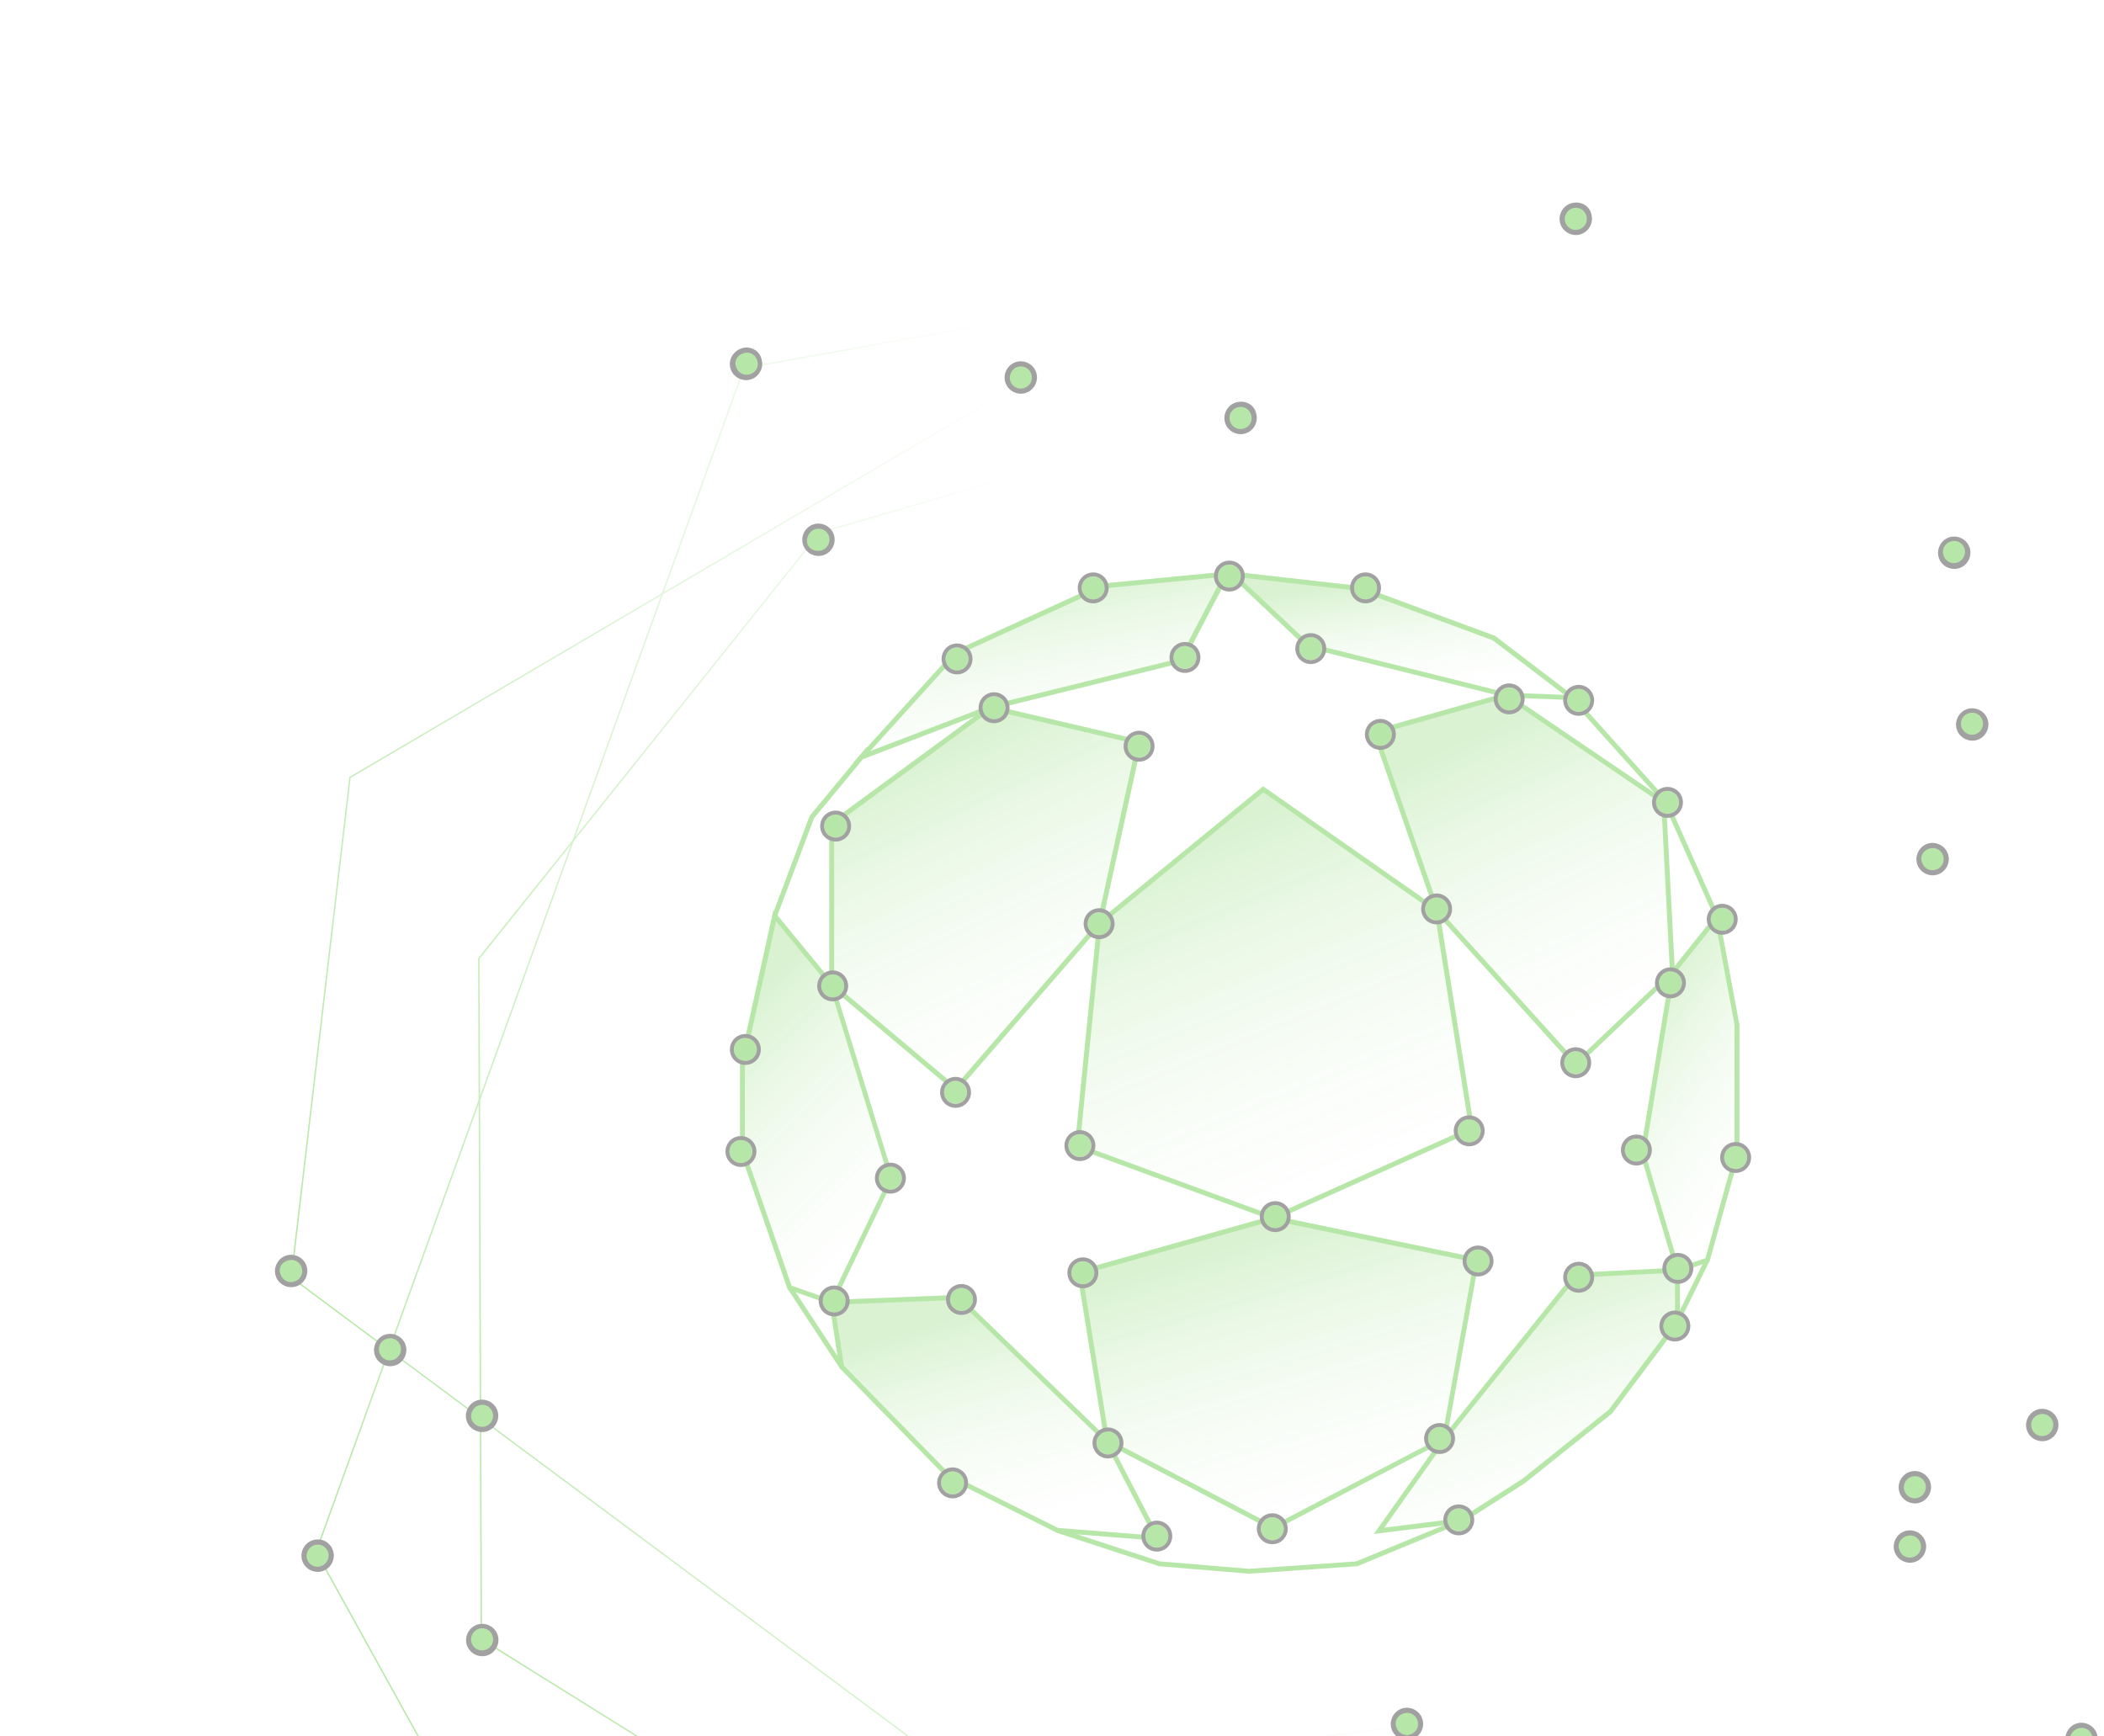 <svg width="206" height="170" viewBox="0 0 206 170" fill="none" xmlns="http://www.w3.org/2000/svg">
<g opacity="0.4">
<g filter="url(#filter0_d_2_7885)">
<path fill-rule="evenodd" clip-rule="evenodd" d="M72.789 35.99L153.909 21.417L210.251 93.104L203.299 170.158L109.659 183.082L109.653 183.083L109.647 183.083L47.127 181.341L30.871 151.956L72.789 35.99ZM72.893 36.113L31.024 151.944L47.211 181.203L109.646 182.943L203.17 170.034L210.107 93.147L153.851 21.57L72.893 36.113Z" fill="url(#paint0_linear_2_7885)"/>
</g>
<g filter="url(#filter1_d_2_7885)">
<path fill-rule="evenodd" clip-rule="evenodd" d="M100.3 37.227L191.544 54.212L200.283 139.636L137.417 169.078L95.154 174.748L28.443 125.116L34.204 76.083L100.3 37.227ZM34.335 76.168L28.592 125.052L95.192 174.602L137.377 168.942L200.133 139.552L191.415 54.33L100.325 37.374L34.335 76.168Z" fill="url(#paint1_linear_2_7885)"/>
</g>
<g filter="url(#filter2_d_2_7885)">
<path fill-rule="evenodd" clip-rule="evenodd" d="M80.201 52.104L150.501 31.672L189.778 83.154L187.704 150.943L108.885 199.124L47.055 160.543L46.812 93.841L80.201 52.104ZM80.283 52.227L46.953 93.89L47.195 160.465L108.886 198.958L187.566 150.863L189.636 83.199L150.448 31.834L80.283 52.227Z" fill="url(#paint2_linear_2_7885)"/>
</g>
<path d="M28.909 125.767C28.219 125.979 27.429 125.618 27.197 124.859C26.985 124.17 27.346 123.379 28.105 123.147C28.795 122.935 29.585 123.296 29.818 124.055C30.03 124.745 29.599 125.556 28.909 125.767Z" fill="#4CC326"/>
<path d="M28.189 123.422C28.81 123.232 29.372 123.588 29.542 124.139C29.732 124.76 29.376 125.322 28.824 125.491C28.203 125.682 27.641 125.326 27.472 124.774C27.212 124.175 27.568 123.613 28.189 123.422ZM28.041 122.94C27.213 123.194 26.735 124.095 26.989 124.923C27.243 125.75 28.144 126.228 28.972 125.974C29.8 125.72 30.278 124.819 30.024 123.991C29.771 123.164 28.869 122.686 28.041 122.94Z" fill="#141414"/>
<path d="M47.624 140.019C46.934 140.231 46.144 139.87 45.911 139.111C45.699 138.421 46.061 137.631 46.82 137.399C47.51 137.187 48.3 137.548 48.532 138.307C48.744 138.996 48.313 139.808 47.624 140.019Z" fill="#4CC326"/>
<path d="M46.883 137.607C47.504 137.416 48.066 137.772 48.235 138.324C48.404 138.876 48.069 139.507 47.517 139.676C46.965 139.845 46.334 139.511 46.165 138.959C45.996 138.407 46.331 137.776 46.883 137.607ZM46.735 137.124C45.907 137.378 45.428 138.279 45.682 139.107C45.936 139.935 46.838 140.413 47.666 140.159C48.493 139.905 48.972 139.003 48.718 138.176C48.464 137.348 47.562 136.87 46.735 137.124Z" fill="#141414"/>
<path d="M38.605 133.507C37.915 133.718 37.125 133.357 36.892 132.598C36.681 131.909 37.042 131.119 37.801 130.886C38.491 130.674 39.281 131.035 39.514 131.794C39.657 132.505 39.295 133.295 38.605 133.507Z" fill="#4CC326"/>
<path d="M37.865 131.093C38.486 130.902 39.048 131.258 39.217 131.81C39.386 132.361 39.052 132.992 38.5 133.162C37.879 133.352 37.317 132.996 37.148 132.445C36.978 131.893 37.244 131.283 37.865 131.093ZM37.738 130.679C36.91 130.933 36.432 131.834 36.686 132.662C36.94 133.489 37.841 133.967 38.669 133.713C39.497 133.459 39.975 132.558 39.721 131.73C39.467 130.903 38.566 130.425 37.738 130.679Z" fill="#141414"/>
<path d="M31.5 153.645C30.81 153.857 30.02 153.496 29.787 152.737C29.575 152.047 29.937 151.257 30.696 151.025C31.386 150.813 32.176 151.174 32.408 151.933C32.641 152.691 32.258 153.412 31.5 153.645Z" fill="#4CC326"/>
<path d="M30.78 151.3C31.401 151.11 31.963 151.466 32.132 152.017C32.302 152.569 31.967 153.2 31.415 153.369C30.794 153.56 30.232 153.204 30.063 152.652C29.893 152.101 30.228 151.47 30.78 151.3ZM30.632 150.818C29.804 151.072 29.326 151.973 29.58 152.8C29.834 153.628 30.735 154.106 31.563 153.852C32.391 153.598 32.869 152.697 32.615 151.869C32.361 151.042 31.529 150.542 30.632 150.818Z" fill="#141414"/>
<path d="M47.621 161.904C46.931 162.116 46.141 161.755 45.908 160.996C45.696 160.306 46.058 159.516 46.817 159.283C47.507 159.072 48.297 159.433 48.529 160.192C48.741 160.881 48.38 161.671 47.621 161.904Z" fill="#4CC326"/>
<path d="M46.88 159.49C47.501 159.3 48.063 159.655 48.232 160.207C48.422 160.828 48.066 161.39 47.514 161.559C46.894 161.75 46.331 161.394 46.162 160.842C45.993 160.29 46.328 159.659 46.88 159.49ZM46.753 159.076C45.925 159.33 45.447 160.232 45.7 161.059C45.954 161.887 46.856 162.365 47.684 162.111C48.511 161.857 48.99 160.956 48.736 160.128C48.482 159.3 47.581 158.822 46.753 159.076Z" fill="#141414"/>
<path d="M138.155 170.121C137.465 170.333 136.675 169.971 136.443 169.213C136.231 168.523 136.592 167.733 137.351 167.5C138.041 167.289 138.831 167.65 139.064 168.408C139.228 169.188 138.845 169.909 138.155 170.121Z" fill="#4CC326"/>
<path d="M137.435 167.776C138.056 167.585 138.618 167.941 138.788 168.493C138.978 169.114 138.622 169.676 138.07 169.845C137.449 170.035 136.887 169.68 136.718 169.128C136.48 168.597 136.815 167.966 137.435 167.776ZM137.287 167.293C136.459 167.547 135.981 168.448 136.235 169.276C136.489 170.104 137.39 170.582 138.218 170.328C139.046 170.074 139.524 169.172 139.271 168.345C139.017 167.517 138.115 167.039 137.287 167.293Z" fill="#141414"/>
<path d="M187.422 152.816C186.733 153.028 185.942 152.667 185.71 151.908C185.498 151.218 185.86 150.428 186.618 150.195C187.308 149.984 188.099 150.345 188.331 151.104C188.474 151.815 188.112 152.605 187.422 152.816Z" fill="#4CC326"/>
<path d="M186.682 150.404C187.302 150.213 187.864 150.569 188.034 151.121C188.224 151.741 187.868 152.303 187.316 152.473C186.695 152.663 186.133 152.308 185.964 151.756C185.726 151.225 186.061 150.594 186.682 150.404ZM186.533 149.921C185.706 150.175 185.227 151.076 185.481 151.904C185.735 152.732 186.637 153.21 187.464 152.956C188.292 152.702 188.771 151.8 188.517 150.973C188.263 150.145 187.361 149.667 186.533 149.921Z" fill="#141414"/>
<path d="M187.883 146.941C187.193 147.153 186.403 146.792 186.17 146.033C185.958 145.343 186.32 144.553 187.079 144.32C187.769 144.109 188.559 144.47 188.792 145.229C189.003 145.918 188.642 146.708 187.883 146.941Z" fill="#4CC326"/>
<path d="M187.163 144.596C187.784 144.406 188.346 144.761 188.516 145.313C188.685 145.865 188.35 146.496 187.798 146.665C187.177 146.856 186.615 146.5 186.446 145.948C186.277 145.396 186.612 144.766 187.163 144.596ZM187.015 144.113C186.187 144.367 185.709 145.269 185.963 146.096C186.217 146.924 187.118 147.402 187.946 147.148C188.774 146.894 189.253 145.993 188.999 145.165C188.745 144.337 187.843 143.859 187.015 144.113Z" fill="#141414"/>
<path d="M200.378 140.918C199.688 141.129 198.897 140.768 198.665 140.01C198.453 139.32 198.815 138.53 199.574 138.297C200.263 138.085 201.054 138.447 201.286 139.205C201.498 139.895 201.067 140.706 200.378 140.918Z" fill="#4CC326"/>
<path d="M199.637 138.505C200.258 138.315 200.82 138.671 200.989 139.222C201.159 139.774 200.824 140.405 200.272 140.574C199.651 140.765 199.089 140.409 198.92 139.857C198.75 139.306 199.016 138.696 199.637 138.505ZM199.489 138.023C198.661 138.277 198.183 139.178 198.437 140.006C198.691 140.833 199.592 141.311 200.42 141.057C201.248 140.803 201.726 139.902 201.472 139.074C201.218 138.247 200.317 137.769 199.489 138.023Z" fill="#141414"/>
<path d="M193.501 72.252C192.811 72.463 192.021 72.102 191.788 71.344C191.577 70.654 191.938 69.864 192.697 69.631C193.387 69.419 194.177 69.781 194.41 70.539C194.621 71.229 194.191 72.04 193.501 72.252Z" fill="#4CC326"/>
<path d="M192.76 69.838C193.381 69.647 193.943 70.003 194.112 70.555C194.281 71.106 193.947 71.737 193.395 71.907C192.843 72.076 192.212 71.742 192.042 71.19C191.873 70.638 192.139 70.028 192.76 69.838ZM192.633 69.424C191.805 69.678 191.327 70.579 191.581 71.407C191.835 72.234 192.736 72.713 193.564 72.459C194.392 72.204 194.87 71.303 194.616 70.476C194.362 69.648 193.461 69.17 192.633 69.424Z" fill="#141414"/>
<path d="M189.622 85.437C188.932 85.649 188.142 85.288 187.909 84.529C187.697 83.839 188.059 83.049 188.818 82.817C189.508 82.605 190.298 82.966 190.53 83.725C190.763 84.483 190.312 85.226 189.622 85.437Z" fill="#4CC326"/>
<path d="M188.902 83.092C189.523 82.902 190.085 83.258 190.254 83.809C190.444 84.43 190.088 84.992 189.536 85.161C188.916 85.352 188.354 84.996 188.184 84.444C187.946 83.914 188.281 83.283 188.902 83.092ZM188.754 82.609C187.926 82.864 187.447 83.765 187.701 84.592C187.955 85.42 188.857 85.898 189.685 85.644C190.512 85.39 190.991 84.489 190.737 83.661C190.483 82.834 189.582 82.356 188.754 82.609Z" fill="#141414"/>
<path d="M191.74 55.436C191.05 55.648 190.26 55.287 190.027 54.528C189.815 53.839 190.177 53.048 190.936 52.816C191.626 52.604 192.416 52.965 192.649 53.724C192.86 54.413 192.43 55.225 191.74 55.436Z" fill="#4CC326"/>
<path d="M190.999 53.022C191.62 52.832 192.182 53.188 192.351 53.739C192.52 54.291 192.185 54.922 191.634 55.091C191.013 55.282 190.451 54.926 190.281 54.374C190.112 53.823 190.378 53.213 190.999 53.022ZM190.872 52.609C190.044 52.863 189.566 53.764 189.819 54.592C190.073 55.419 190.975 55.897 191.803 55.643C192.631 55.389 193.109 54.488 192.855 53.66C192.601 52.833 191.7 52.355 190.872 52.609Z" fill="#141414"/>
<path d="M154.684 22.739C153.994 22.951 153.204 22.59 152.971 21.831C152.759 21.141 153.121 20.351 153.88 20.118C154.57 19.907 155.36 20.268 155.592 21.026C155.825 21.785 155.443 22.506 154.684 22.739Z" fill="#4CC326"/>
<path d="M153.965 20.394C154.586 20.204 155.148 20.559 155.317 21.111C155.507 21.732 155.151 22.294 154.599 22.463C153.979 22.654 153.417 22.298 153.247 21.746C153.078 21.194 153.413 20.563 153.965 20.394ZM153.817 19.911C152.989 20.165 152.51 21.067 152.764 21.894C153.018 22.722 153.92 23.2 154.748 22.946C155.575 22.692 156.054 21.791 155.8 20.963C155.615 20.114 154.713 19.636 153.817 19.911Z" fill="#141414"/>
<path d="M100.368 38.343C99.678 38.555 98.888 38.194 98.655 37.435C98.443 36.746 98.805 35.956 99.564 35.723C100.254 35.511 101.044 35.872 101.277 36.631C101.488 37.321 101.127 38.111 100.368 38.343Z" fill="#4CC326"/>
<path d="M99.627 35.931C100.248 35.741 100.81 36.096 100.98 36.648C101.17 37.269 100.814 37.831 100.262 38C99.641 38.191 99.079 37.835 98.91 37.283C98.741 36.731 99.075 36.1 99.627 35.931ZM99.479 35.448C98.651 35.702 98.173 36.604 98.427 37.431C98.681 38.259 99.582 38.737 100.41 38.483C101.238 38.229 101.716 37.328 101.462 36.5C101.209 35.672 100.307 35.194 99.479 35.448Z" fill="#141414"/>
<path d="M121.867 42.24C121.177 42.452 120.387 42.09 120.154 41.332C119.943 40.642 120.304 39.852 121.063 39.619C121.753 39.408 122.543 39.769 122.776 40.528C122.988 41.217 122.626 42.007 121.867 42.24Z" fill="#4CC326"/>
<path d="M121.148 39.895C121.769 39.705 122.331 40.06 122.5 40.612C122.69 41.233 122.335 41.795 121.783 41.964C121.162 42.154 120.6 41.799 120.43 41.247C120.24 40.626 120.596 40.064 121.148 39.895ZM121 39.412C120.172 39.666 119.694 40.568 119.947 41.395C120.201 42.223 121.103 42.701 121.931 42.447C122.759 42.193 123.237 41.291 122.983 40.464C122.798 39.615 121.897 39.137 121 39.412Z" fill="#141414"/>
<path d="M80.559 54.232C79.869 54.444 79.079 54.083 78.846 53.324C78.634 52.634 78.996 51.844 79.755 51.611C80.514 51.379 81.235 51.761 81.468 52.52C81.679 53.209 81.249 54.02 80.559 54.232Z" fill="#4CC326"/>
<path d="M79.818 51.82C80.439 51.629 81.001 51.985 81.171 52.537C81.34 53.089 81.005 53.719 80.453 53.889C79.901 54.058 79.222 53.814 79.053 53.262C78.884 52.71 79.197 52.01 79.818 51.82ZM79.67 51.337C78.842 51.591 78.364 52.492 78.618 53.32C78.872 54.148 79.773 54.626 80.601 54.372C81.429 54.118 81.907 53.216 81.653 52.389C81.4 51.561 80.498 51.083 79.67 51.337Z" fill="#141414"/>
<path d="M73.514 36.928C72.824 37.139 72.034 36.778 71.801 36.019C71.589 35.33 71.951 34.54 72.71 34.307C73.4 34.095 74.19 34.456 74.423 35.215C74.586 35.995 74.204 36.716 73.514 36.928Z" fill="#4CC326"/>
<path d="M72.794 34.582C73.415 34.391 73.977 34.747 74.146 35.299C74.337 35.92 73.981 36.481 73.429 36.651C72.808 36.841 72.246 36.486 72.076 35.934C71.838 35.403 72.173 34.772 72.794 34.582ZM72.646 34.099C71.749 34.374 71.271 35.276 71.525 36.103C71.778 36.931 72.68 37.409 73.508 37.155C74.336 36.901 74.814 35.999 74.56 35.172C74.375 34.323 73.474 33.845 72.646 34.099Z" fill="#141414"/>
<path d="M204.202 171.588C203.512 171.799 202.722 171.438 202.489 170.679C202.278 169.99 202.639 169.2 203.398 168.967C204.088 168.755 204.878 169.117 205.111 169.875C205.323 170.565 204.892 171.376 204.202 171.588Z" fill="#4CC326"/>
<path d="M203.483 169.245C204.104 169.054 204.666 169.41 204.835 169.962C205.025 170.582 204.669 171.144 204.118 171.314C203.497 171.504 202.935 171.148 202.765 170.597C202.527 170.066 202.862 169.435 203.483 169.245ZM203.335 168.762C202.507 169.016 202.028 169.917 202.282 170.745C202.536 171.572 203.438 172.05 204.266 171.796C205.094 171.542 205.572 170.641 205.318 169.813C205.064 168.986 204.163 168.508 203.335 168.762Z" fill="#141414"/>
<g clip-path="url(#clip0_2_7885)">
<g filter="url(#filter3_b_2_7885)">
<path d="M107.641 90.151L105.463 111.994L124.646 119.037L144.089 110.327L140.667 88.937L123.672 77.048L107.641 90.151Z" fill="url(#paint3_linear_2_7885)"/>
</g>
<g filter="url(#filter4_b_2_7885)">
<path d="M96.961 69.041L81.422 80.449V96.221L93.558 106.415L107.642 90.151L111.526 72.433L96.961 69.041Z" fill="url(#paint4_linear_2_7885)"/>
</g>
<g filter="url(#filter5_b_2_7885)">
<path d="M134.594 71.469L140.667 88.937L154.268 103.987L163.734 95.007L162.876 78.291L147.463 67.827L134.594 71.469Z" fill="url(#paint5_linear_2_7885)"/>
</g>
<g filter="url(#filter6_b_2_7885)">
<path d="M105.704 124.375L108.374 140.88L124.646 149.378L141.399 140.639L144.552 123.161L124.646 119.037L105.704 124.375Z" fill="url(#paint6_linear_2_7885)"/>
</g>
<g filter="url(#filter7_b_2_7885)">
<path d="M81.422 96.221L87.244 115.154L81.422 127.285L77.286 125.83L72.679 112.485V103.746L75.831 89.429L81.422 96.221Z" fill="url(#paint7_linear_2_7885)"/>
</g>
<g filter="url(#filter8_b_2_7885)">
<path d="M168.091 89.564L163.734 95.008L160.823 112.727L164.226 124.135L167.147 123.152L170.048 112.727V100.105L168.091 89.564Z" fill="url(#paint8_linear_2_7885)"/>
</g>
<g filter="url(#filter9_b_2_7885)">
<path d="M82.386 133.596L81.422 127.285L93.799 126.804L108.374 140.88L113.29 150.381L103.516 149.619L92.835 144.282L82.386 133.596Z" fill="url(#paint9_linear_2_7885)"/>
</g>
<g filter="url(#filter10_b_2_7885)">
<path d="M135.008 149.658L141.399 140.64L154.268 124.617L164.226 124.135V129.232L157.661 137.971L149.169 144.763L143.096 148.646L135.008 149.658Z" fill="url(#paint10_linear_2_7885)"/>
</g>
<g filter="url(#filter11_b_2_7885)">
<path d="M120.077 55.967L115.652 64.426L96.961 69.041L84.333 73.897L93.558 63.704L107.882 57.152L120.077 55.967Z" fill="url(#paint11_linear_2_7885)"/>
</g>
<g filter="url(#filter12_b_2_7885)">
<path d="M120.597 55.967L128.039 62.971L147.463 67.828L153.892 68.068L146.248 62.249L133.138 57.393L120.597 55.967Z" fill="url(#paint12_linear_2_7885)"/>
</g>
<path d="M124.665 119.538L124.569 119.5L105.212 112.399L105.232 112.216L107.43 90.277L123.672 76.99L140.908 89.044L144.368 110.713L124.665 119.538ZM105.733 112.081L124.646 119.018L143.829 110.424L140.455 89.323L123.701 77.588L107.892 90.518L105.733 112.081Z" fill="#4CC326"/>
<path d="M93.606 106.994L81.19 96.579V80.565L96.922 69.022L111.835 72.501L111.786 72.732L107.892 90.508L107.853 90.557L93.606 106.994ZM81.672 96.347L93.548 106.32L107.439 90.287L111.256 72.857L97.028 69.543L81.672 80.816V96.347Z" fill="#4CC326"/>
<path d="M154.268 104.576L140.474 89.304L140.455 89.256L134.305 71.537L147.521 67.809L147.617 67.876L163.117 78.407L163.127 78.523L163.995 95.345L154.268 104.576ZM140.898 89.054L154.297 103.882L163.503 95.153L162.655 78.667L147.443 68.329L134.931 71.865L140.898 89.054Z" fill="#4CC326"/>
<path d="M124.655 149.889L124.539 149.831L108.162 141.285L105.443 124.443L124.645 119.028L144.84 123.21L141.621 141.035L124.655 149.889ZM108.605 140.967L124.655 149.35L141.197 140.726L144.291 123.595L124.665 119.529L105.983 124.79L108.605 140.967Z" fill="#4CC326"/>
<path d="M81.557 127.825L77.113 126.254L77.074 126.149L72.447 112.766V103.959L75.715 89.131L81.643 96.347L81.653 96.396L87.504 115.415L87.466 115.502L81.557 127.825ZM77.498 125.888L81.316 127.237L87.013 115.386L81.229 96.588L75.985 90.21L72.929 104.017V112.688L77.498 125.888Z" fill="#4CC326"/>
<path d="M164.081 124.684L160.592 112.987L160.601 112.929L163.522 95.152L168.246 89.246L170.308 100.355V112.996L170.299 113.025L167.368 123.576L164.081 124.684ZM161.083 112.948L164.399 124.067L166.973 123.209L169.827 112.939V100.365L167.966 90.364L163.975 95.345L161.083 112.948Z" fill="#4CC326"/>
<path d="M113.724 150.901L103.467 150.091L103.429 150.072L92.71 144.715L92.681 144.686L82.183 133.953L81.152 127.305L93.905 126.804L93.982 126.871L108.576 140.977L113.724 150.901ZM103.593 149.619L112.895 150.352L108.191 141.266L93.722 127.285L81.711 127.758L82.627 133.722L92.989 144.32L103.593 149.619Z" fill="#4CC326"/>
<path d="M134.507 150.207L141.226 140.736L154.162 124.636L164.476 124.135V129.569L157.854 138.395L157.835 138.414L149.323 145.216L149.313 145.226L143.192 149.138L134.507 150.207ZM141.602 141.025L135.529 149.59L143.028 148.656L149.043 144.811L157.507 138.038L163.994 129.386V124.626L154.403 125.098L141.602 141.025Z" fill="#4CC326"/>
<path d="M83.494 74.727L93.433 63.743L107.844 57.152H107.882L120.52 55.929L115.845 64.88L97.057 69.514L83.494 74.727ZM93.722 64.138L85.2 73.551L96.893 69.052L115.498 64.465L119.662 56.497L107.969 57.624L93.722 64.138Z" fill="#4CC326"/>
<path d="M154.663 68.579L147.453 68.299L127.933 63.434L119.922 55.89L133.215 57.393L133.244 57.402L146.393 62.268L146.422 62.287L154.663 68.579ZM147.52 67.827L153.16 68.039L146.152 62.702L133.1 57.865L121.31 56.535L128.174 62.991L147.52 67.827Z" fill="#4CC326"/>
<path d="M77.512 125.934L77.109 126.198L82.208 133.963L82.611 133.699L77.512 125.934Z" fill="#4CC326"/>
<path d="M122.284 154.099H122.265L113.474 153.367L113.445 153.357L103.458 150.091L103.603 149.629L113.57 152.895L122.284 153.617L132.772 152.895L143.019 148.665L143.202 149.108L132.888 153.367H132.839L122.284 154.099Z" fill="#4CC326"/>
<path d="M76.072 89.757L75.628 89.583L79.282 79.871L84.834 73.165L85.21 73.473L79.706 80.121L76.072 89.757Z" fill="#4CC326"/>
<path d="M167.889 89.902L162.896 78.667L153.834 68.579L154.191 68.252L163.301 78.407L168.323 89.709L167.889 89.902Z" fill="#4CC326"/>
<path d="M166.94 123.295L163.763 129.743L164.196 129.956L167.372 123.508L166.94 123.295Z" fill="#4CC326"/>
<path d="M94.137 128.365C94.76 128.365 95.264 127.86 95.264 127.238C95.264 126.615 94.76 126.11 94.137 126.11C93.514 126.11 93.009 126.615 93.009 127.238C93.009 127.86 93.514 128.365 94.137 128.365Z" fill="#4CC326"/>
<path d="M94.136 126.12C94.753 126.12 95.264 126.621 95.264 127.247C95.264 127.873 94.763 128.374 94.136 128.374C93.519 128.374 93.009 127.873 93.009 127.247C93.009 126.621 93.51 126.12 94.136 126.12ZM94.136 125.734C93.308 125.734 92.623 126.409 92.623 127.247C92.623 128.085 93.298 128.76 94.136 128.76C94.975 128.76 95.65 128.085 95.65 127.247C95.65 126.409 94.966 125.734 94.136 125.734Z" fill="#141414"/>
<path d="M124.569 150.824C125.192 150.824 125.697 150.319 125.697 149.697C125.697 149.074 125.192 148.569 124.569 148.569C123.946 148.569 123.441 149.074 123.441 149.697C123.441 150.319 123.946 150.824 124.569 150.824Z" fill="#4CC326"/>
<path d="M124.569 148.569C125.186 148.569 125.696 149.07 125.696 149.696C125.696 150.323 125.195 150.824 124.569 150.824C123.952 150.824 123.441 150.323 123.441 149.696C123.441 149.07 123.952 148.569 124.569 148.569ZM124.569 148.184C123.74 148.184 123.055 148.858 123.055 149.696C123.055 150.535 123.73 151.209 124.569 151.209C125.407 151.209 126.082 150.535 126.082 149.696C126.082 148.858 125.398 148.184 124.569 148.184Z" fill="#141414"/>
<path d="M87.177 116.495C87.799 116.495 88.305 115.99 88.305 115.368C88.305 114.745 87.799 114.24 87.177 114.24C86.554 114.24 86.049 114.745 86.049 115.368C86.049 115.99 86.554 116.495 87.177 116.495Z" fill="#4CC326"/>
<path d="M87.177 114.24C87.793 114.24 88.304 114.741 88.304 115.367C88.304 115.984 87.803 116.494 87.177 116.494C86.56 116.494 86.049 115.993 86.049 115.367C86.049 114.741 86.56 114.24 87.177 114.24ZM87.177 113.854C86.347 113.854 85.663 114.529 85.663 115.367C85.663 116.205 86.338 116.88 87.177 116.88C88.015 116.88 88.69 116.205 88.69 115.367C88.69 114.529 88.005 113.854 87.177 113.854Z" fill="#141414"/>
<path d="M154.567 126.197C155.19 126.197 155.695 125.692 155.695 125.07C155.695 124.447 155.19 123.942 154.567 123.942C153.944 123.942 153.439 124.447 153.439 125.07C153.439 125.692 153.944 126.197 154.567 126.197Z" fill="#4CC326"/>
<path d="M154.567 123.942C155.184 123.942 155.694 124.443 155.694 125.069C155.694 125.696 155.193 126.197 154.567 126.197C153.95 126.197 153.439 125.696 153.439 125.069C153.439 124.443 153.95 123.942 154.567 123.942ZM154.567 123.557C153.738 123.557 153.053 124.231 153.053 125.069C153.053 125.908 153.728 126.582 154.567 126.582C155.405 126.582 156.08 125.908 156.08 125.069C156.08 124.231 155.396 123.557 154.567 123.557Z" fill="#141414"/>
<path d="M93.558 108.092C94.181 108.092 94.686 107.588 94.686 106.965C94.686 106.343 94.181 105.838 93.558 105.838C92.935 105.838 92.43 106.343 92.43 106.965C92.43 107.588 92.935 108.092 93.558 108.092Z" fill="#4CC326"/>
<path d="M93.558 105.838C94.175 105.838 94.686 106.339 94.686 106.965C94.686 107.581 94.184 108.092 93.558 108.092C92.941 108.092 92.43 107.591 92.43 106.965C92.43 106.339 92.931 105.838 93.558 105.838ZM93.558 105.452C92.729 105.452 92.044 106.127 92.044 106.965C92.044 107.803 92.719 108.478 93.558 108.478C94.397 108.478 95.071 107.803 95.071 106.965C95.071 106.127 94.387 105.452 93.558 105.452Z" fill="#141414"/>
<path d="M140.946 141.989C141.569 141.989 142.074 141.484 142.074 140.862C142.074 140.239 141.569 139.734 140.946 139.734C140.323 139.734 139.818 140.239 139.818 140.862C139.818 141.484 140.323 141.989 140.946 141.989Z" fill="#4CC326"/>
<path d="M140.946 139.734C141.563 139.734 142.074 140.235 142.074 140.861C142.074 141.488 141.573 141.989 140.946 141.989C140.319 141.989 139.818 141.488 139.818 140.861C139.818 140.235 140.319 139.734 140.946 139.734ZM140.946 139.349C140.117 139.349 139.433 140.023 139.433 140.861C139.433 141.7 140.107 142.374 140.946 142.374C141.785 142.374 142.459 141.7 142.459 140.861C142.459 140.023 141.775 139.349 140.946 139.349Z" fill="#141414"/>
<path d="M108.48 142.423C109.103 142.423 109.608 141.918 109.608 141.295C109.608 140.673 109.103 140.168 108.48 140.168C107.857 140.168 107.353 140.673 107.353 141.295C107.353 141.918 107.857 142.423 108.48 142.423Z" fill="#4CC326"/>
<path d="M108.48 140.168C109.097 140.168 109.608 140.669 109.608 141.295C109.608 141.921 109.107 142.422 108.48 142.422C107.863 142.422 107.352 141.921 107.352 141.295C107.352 140.669 107.863 140.168 108.48 140.168ZM108.48 139.782C107.651 139.782 106.967 140.457 106.967 141.295C106.967 142.133 107.642 142.808 108.48 142.808C109.319 142.808 109.994 142.133 109.994 141.295C109.994 140.457 109.319 139.782 108.48 139.782Z" fill="#141414"/>
<path d="M106.022 125.763C106.645 125.763 107.15 125.259 107.15 124.636C107.15 124.013 106.645 123.509 106.022 123.509C105.399 123.509 104.894 124.013 104.894 124.636C104.894 125.259 105.399 125.763 106.022 125.763Z" fill="#4CC326"/>
<path d="M106.022 123.508C106.639 123.508 107.15 124.009 107.15 124.636C107.15 125.252 106.648 125.763 106.022 125.763C105.405 125.763 104.894 125.262 104.894 124.636C104.894 124.009 105.395 123.508 106.022 123.508ZM106.022 123.123C105.193 123.123 104.508 123.797 104.508 124.636C104.508 125.474 105.183 126.148 106.022 126.148C106.86 126.148 107.535 125.474 107.535 124.636C107.535 123.797 106.851 123.123 106.022 123.123Z" fill="#141414"/>
<path d="M163.551 97.369C164.174 97.369 164.679 96.864 164.679 96.242C164.679 95.619 164.174 95.114 163.551 95.114C162.928 95.114 162.423 95.619 162.423 96.242C162.423 96.864 162.928 97.369 163.551 97.369Z" fill="#4CC326"/>
<path d="M163.551 95.114C164.168 95.114 164.679 95.615 164.679 96.241C164.679 96.858 164.178 97.368 163.551 97.368C162.934 97.368 162.423 96.868 162.423 96.241C162.433 95.625 162.934 95.114 163.551 95.114ZM163.551 94.728C162.722 94.728 162.038 95.403 162.038 96.241C162.038 97.07 162.712 97.754 163.551 97.754C164.39 97.754 165.064 97.079 165.064 96.241C165.064 95.413 164.39 94.728 163.551 94.728Z" fill="#141414"/>
<path d="M105.733 113.305C106.356 113.305 106.861 112.801 106.861 112.178C106.861 111.555 106.356 111.051 105.733 111.051C105.11 111.051 104.605 111.555 104.605 112.178C104.605 112.801 105.11 113.305 105.733 113.305Z" fill="#4CC326"/>
<path d="M105.733 111.05C106.35 111.05 106.86 111.551 106.86 112.178C106.86 112.794 106.359 113.305 105.733 113.305C105.116 113.305 104.605 112.804 104.605 112.178C104.605 111.551 105.106 111.05 105.733 111.05ZM105.733 110.665C104.904 110.665 104.219 111.339 104.219 112.178C104.219 113.016 104.894 113.69 105.733 113.69C106.571 113.69 107.246 113.016 107.246 112.178C107.246 111.339 106.562 110.665 105.733 110.665Z" fill="#141414"/>
<path d="M72.544 113.883C73.167 113.883 73.672 113.379 73.672 112.756C73.672 112.134 73.167 111.629 72.544 111.629C71.921 111.629 71.416 112.134 71.416 112.756C71.416 113.379 71.921 113.883 72.544 113.883Z" fill="#4CC326"/>
<path d="M72.544 111.629C73.161 111.629 73.671 112.13 73.671 112.756C73.671 113.382 73.17 113.883 72.544 113.883C71.927 113.883 71.416 113.382 71.416 112.756C71.416 112.13 71.917 111.629 72.544 111.629ZM72.544 111.243C71.715 111.243 71.03 111.918 71.03 112.756C71.03 113.594 71.705 114.269 72.544 114.269C73.382 114.269 74.057 113.594 74.057 112.756C74.057 111.918 73.373 111.243 72.544 111.243Z" fill="#141414"/>
<path d="M81.673 128.519C82.296 128.519 82.801 128.015 82.801 127.392C82.801 126.769 82.296 126.265 81.673 126.265C81.05 126.265 80.545 126.769 80.545 127.392C80.545 128.015 81.05 128.519 81.673 128.519Z" fill="#4CC326"/>
<path d="M81.673 126.264C82.29 126.264 82.8 126.765 82.8 127.392C82.8 128.018 82.299 128.519 81.673 128.519C81.056 128.519 80.545 128.018 80.545 127.392C80.545 126.765 81.046 126.264 81.673 126.264ZM81.673 125.879C80.844 125.879 80.159 126.553 80.159 127.392C80.159 128.23 80.834 128.904 81.673 128.904C82.511 128.904 83.186 128.23 83.186 127.392C83.186 126.553 82.502 125.879 81.673 125.879Z" fill="#141414"/>
<path d="M113.262 151.547C113.885 151.547 114.389 151.042 114.389 150.419C114.389 149.797 113.885 149.292 113.262 149.292C112.639 149.292 112.134 149.797 112.134 150.419C112.134 151.042 112.639 151.547 113.262 151.547Z" fill="#4CC326"/>
<path d="M113.261 149.292C113.878 149.292 114.389 149.793 114.389 150.419C114.389 151.045 113.888 151.546 113.261 151.546C112.645 151.546 112.134 151.045 112.134 150.419C112.134 149.793 112.645 149.292 113.261 149.292ZM113.261 148.906C112.432 148.906 111.748 149.581 111.748 150.419C111.748 151.257 112.423 151.932 113.261 151.932C114.1 151.932 114.775 151.257 114.775 150.419C114.775 149.581 114.1 148.906 113.261 148.906Z" fill="#141414"/>
<path d="M81.817 82.01C82.44 82.01 82.945 81.506 82.945 80.883C82.945 80.261 82.44 79.756 81.817 79.756C81.194 79.756 80.689 80.261 80.689 80.883C80.689 81.506 81.194 82.01 81.817 82.01Z" fill="#4CC326"/>
<path d="M81.817 79.765C82.434 79.765 82.945 80.266 82.945 80.893C82.945 81.519 82.444 82.02 81.817 82.02C81.191 82.02 80.689 81.519 80.689 80.893C80.689 80.266 81.191 79.765 81.817 79.765ZM81.817 79.38C80.988 79.38 80.304 80.054 80.304 80.893C80.304 81.731 80.978 82.405 81.817 82.405C82.656 82.405 83.331 81.731 83.331 80.893C83.331 80.054 82.646 79.38 81.817 79.38Z" fill="#141414"/>
<path d="M168.621 91.144C169.244 91.144 169.749 90.639 169.749 90.017C169.749 89.394 169.244 88.89 168.621 88.89C167.999 88.89 167.494 89.394 167.494 90.017C167.494 90.639 167.999 91.144 168.621 91.144Z" fill="#4CC326"/>
<path d="M168.621 88.889C169.238 88.889 169.749 89.39 169.749 90.017C169.749 90.633 169.248 91.144 168.621 91.144C168.004 91.144 167.493 90.643 167.493 90.017C167.503 89.39 168.004 88.889 168.621 88.889ZM168.621 88.504C167.792 88.504 167.108 89.178 167.108 90.017C167.108 90.845 167.783 91.529 168.621 91.529C169.46 91.529 170.135 90.855 170.135 90.017C170.135 89.178 169.46 88.504 168.621 88.504Z" fill="#141414"/>
<path d="M72.977 103.891C73.6 103.891 74.105 103.387 74.105 102.764C74.105 102.141 73.6 101.637 72.977 101.637C72.355 101.637 71.85 102.141 71.85 102.764C71.85 103.387 72.355 103.891 72.977 103.891Z" fill="#4CC326"/>
<path d="M72.977 101.636C73.594 101.636 74.105 102.137 74.105 102.764C74.105 103.38 73.604 103.891 72.977 103.891C72.36 103.891 71.85 103.39 71.85 102.764C71.85 102.137 72.351 101.636 72.977 101.636ZM72.977 101.251C72.148 101.251 71.464 101.925 71.464 102.764C71.464 103.602 72.139 104.276 72.977 104.276C73.816 104.276 74.491 103.602 74.491 102.764C74.491 101.925 73.806 101.251 72.977 101.251Z" fill="#141414"/>
<path d="M81.528 97.658C82.151 97.658 82.656 97.153 82.656 96.531C82.656 95.908 82.151 95.403 81.528 95.403C80.905 95.403 80.4 95.908 80.4 96.531C80.4 97.153 80.905 97.658 81.528 97.658Z" fill="#4CC326"/>
<path d="M81.528 95.413C82.144 95.413 82.655 95.914 82.655 96.54C82.655 97.166 82.154 97.667 81.528 97.667C80.911 97.667 80.4 97.166 80.4 96.54C80.4 95.914 80.901 95.413 81.528 95.413ZM81.528 95.027C80.699 95.027 80.014 95.702 80.014 96.54C80.014 97.378 80.689 98.053 81.528 98.053C82.366 98.053 83.041 97.378 83.041 96.54C83.041 95.702 82.357 95.027 81.528 95.027Z" fill="#141414"/>
<path d="M107.034 58.694C107.657 58.694 108.162 58.189 108.162 57.567C108.162 56.944 107.657 56.44 107.034 56.44C106.411 56.44 105.906 56.944 105.906 57.567C105.906 58.189 106.411 58.694 107.034 58.694Z" fill="#4CC326"/>
<path d="M107.034 56.439C107.651 56.439 108.162 56.94 108.162 57.566C108.162 58.193 107.66 58.694 107.034 58.694C106.417 58.694 105.906 58.193 105.906 57.566C105.906 56.94 106.407 56.439 107.034 56.439ZM107.034 56.054C106.205 56.054 105.521 56.728 105.521 57.566C105.521 58.405 106.195 59.079 107.034 59.079C107.873 59.079 108.547 58.405 108.547 57.566C108.547 56.728 107.863 56.054 107.034 56.054Z" fill="#141414"/>
<path d="M93.703 65.65C94.325 65.65 94.83 65.145 94.83 64.523C94.83 63.9 94.325 63.395 93.703 63.395C93.08 63.395 92.575 63.9 92.575 64.523C92.575 65.145 93.08 65.65 93.703 65.65Z" fill="#4CC326"/>
<path d="M93.702 63.395C94.319 63.395 94.83 63.896 94.83 64.522C94.83 65.149 94.329 65.65 93.702 65.65C93.085 65.65 92.575 65.149 92.575 64.522C92.575 63.896 93.076 63.395 93.702 63.395ZM93.702 63.01C92.873 63.01 92.189 63.684 92.189 64.522C92.189 65.361 92.864 66.035 93.702 66.035C94.541 66.035 95.216 65.361 95.216 64.522C95.216 63.684 94.531 63.01 93.702 63.01Z" fill="#141414"/>
<path d="M124.858 120.261C125.481 120.261 125.986 119.757 125.986 119.134C125.986 118.512 125.481 118.007 124.858 118.007C124.235 118.007 123.73 118.512 123.73 119.134C123.73 119.757 124.235 120.261 124.858 120.261Z" fill="#4CC326"/>
<path d="M124.858 118.006C125.475 118.006 125.985 118.508 125.985 119.134C125.985 119.76 125.484 120.261 124.858 120.261C124.241 120.261 123.73 119.76 123.73 119.134C123.73 118.508 124.241 118.006 124.858 118.006ZM124.858 117.621C124.029 117.621 123.344 118.296 123.344 119.134C123.344 119.972 124.019 120.646 124.858 120.646C125.696 120.646 126.371 119.972 126.371 119.134C126.371 118.296 125.687 117.621 124.858 117.621Z" fill="#141414"/>
<path d="M144.715 124.607C145.338 124.607 145.843 124.102 145.843 123.48C145.843 122.857 145.338 122.353 144.715 122.353C144.092 122.353 143.587 122.857 143.587 123.48C143.587 124.102 144.092 124.607 144.715 124.607Z" fill="#4CC326"/>
<path d="M144.715 122.352C145.332 122.352 145.843 122.853 145.843 123.479C145.843 124.106 145.342 124.607 144.715 124.607C144.098 124.607 143.587 124.106 143.587 123.479C143.587 122.853 144.089 122.352 144.715 122.352ZM144.715 121.967C143.886 121.967 143.202 122.641 143.202 123.479C143.202 124.318 143.876 124.992 144.715 124.992C145.554 124.992 146.228 124.318 146.228 123.479C146.228 122.641 145.544 121.967 144.715 121.967Z" fill="#141414"/>
<path d="M111.526 74.197C112.149 74.197 112.654 73.692 112.654 73.07C112.654 72.447 112.149 71.942 111.526 71.942C110.903 71.942 110.398 72.447 110.398 73.07C110.398 73.692 110.903 74.197 111.526 74.197Z" fill="#4CC326"/>
<path d="M111.526 71.942C112.143 71.942 112.654 72.443 112.654 73.069C112.654 73.686 112.153 74.197 111.526 74.197C110.9 74.197 110.398 73.696 110.398 73.069C110.398 72.443 110.9 71.942 111.526 71.942ZM111.526 71.557C110.697 71.557 110.013 72.231 110.013 73.069C110.013 73.908 110.687 74.582 111.526 74.582C112.365 74.582 113.04 73.908 113.04 73.069C113.04 72.231 112.355 71.557 111.526 71.557Z" fill="#141414"/>
<path d="M143.848 111.86C144.47 111.86 144.975 111.355 144.975 110.733C144.975 110.11 144.47 109.605 143.848 109.605C143.225 109.605 142.72 110.11 142.72 110.733C142.72 111.355 143.225 111.86 143.848 111.86Z" fill="#4CC326"/>
<path d="M143.847 109.605C144.464 109.605 144.975 110.106 144.975 110.732C144.975 111.359 144.474 111.86 143.847 111.86C143.23 111.86 142.72 111.359 142.72 110.732C142.72 110.106 143.221 109.605 143.847 109.605ZM143.847 109.22C143.018 109.22 142.334 109.894 142.334 110.732C142.334 111.571 143.009 112.245 143.847 112.245C144.686 112.245 145.361 111.571 145.361 110.732C145.361 109.894 144.676 109.22 143.847 109.22Z" fill="#141414"/>
<path d="M107.613 91.578C108.236 91.578 108.741 91.073 108.741 90.451C108.741 89.828 108.236 89.323 107.613 89.323C106.99 89.323 106.485 89.828 106.485 90.451C106.485 91.073 106.99 91.578 107.613 91.578Z" fill="#4CC326"/>
<path d="M107.613 89.323C108.229 89.323 108.74 89.824 108.74 90.45C108.74 91.076 108.239 91.578 107.613 91.578C106.996 91.578 106.485 91.076 106.485 90.45C106.485 89.824 106.996 89.323 107.613 89.323ZM107.613 88.938C106.784 88.938 106.099 89.612 106.099 90.45C106.099 91.288 106.774 91.963 107.613 91.963C108.451 91.963 109.126 91.288 109.126 90.45C109.126 89.612 108.442 88.938 107.613 88.938Z" fill="#141414"/>
<path d="M154.278 105.192C154.901 105.192 155.406 104.687 155.406 104.065C155.406 103.442 154.901 102.938 154.278 102.938C153.655 102.938 153.15 103.442 153.15 104.065C153.15 104.687 153.655 105.192 154.278 105.192Z" fill="#4CC326"/>
<path d="M154.278 102.937C154.895 102.937 155.405 103.438 155.405 104.064C155.405 104.691 154.895 105.192 154.278 105.192C153.661 105.192 153.15 104.691 153.15 104.064C153.15 103.438 153.661 102.937 154.278 102.937ZM154.278 102.552C153.449 102.552 152.764 103.226 152.764 104.064C152.764 104.903 153.439 105.577 154.278 105.577C155.116 105.577 155.791 104.903 155.791 104.064C155.791 103.226 155.107 102.552 154.278 102.552Z" fill="#141414"/>
<path d="M128.338 64.629C128.961 64.629 129.466 64.124 129.466 63.501C129.466 62.879 128.961 62.374 128.338 62.374C127.715 62.374 127.21 62.879 127.21 63.501C127.21 64.124 127.715 64.629 128.338 64.629Z" fill="#4CC326"/>
<path d="M128.338 62.383C128.955 62.383 129.465 62.885 129.465 63.511C129.465 64.127 128.964 64.638 128.338 64.638C127.711 64.638 127.21 64.137 127.21 63.511C127.21 62.885 127.711 62.383 128.338 62.383ZM128.338 61.998C127.509 61.998 126.824 62.672 126.824 63.511C126.824 64.349 127.499 65.023 128.338 65.023C129.176 65.023 129.851 64.349 129.851 63.511C129.851 62.672 129.167 61.998 128.338 61.998Z" fill="#141414"/>
<path d="M140.657 90.123C141.28 90.123 141.785 89.618 141.785 88.996C141.785 88.373 141.28 87.868 140.657 87.868C140.034 87.868 139.529 88.373 139.529 88.996C139.529 89.618 140.034 90.123 140.657 90.123Z" fill="#4CC326"/>
<path d="M140.657 87.878C141.274 87.878 141.785 88.379 141.785 89.005C141.785 89.621 141.284 90.132 140.657 90.132C140.04 90.132 139.529 89.631 139.529 89.005C139.529 88.379 140.03 87.878 140.657 87.878ZM140.657 87.492C139.828 87.492 139.144 88.167 139.144 89.005C139.144 89.843 139.818 90.518 140.657 90.518C141.496 90.518 142.17 89.843 142.17 89.005C142.17 88.167 141.486 87.492 140.657 87.492Z" fill="#141414"/>
<path d="M120.366 57.538C120.989 57.538 121.493 57.033 121.493 56.41C121.493 55.788 120.989 55.283 120.366 55.283C119.743 55.283 119.238 55.788 119.238 56.41C119.238 57.033 119.743 57.538 120.366 57.538Z" fill="#4CC326"/>
<path d="M120.365 55.283C120.982 55.283 121.493 55.784 121.493 56.41C121.493 57.027 120.992 57.538 120.365 57.538C119.749 57.538 119.238 57.036 119.238 56.41C119.238 55.784 119.749 55.283 120.365 55.283ZM120.365 54.898C119.536 54.898 118.852 55.572 118.852 56.41C118.852 57.248 119.527 57.923 120.365 57.923C121.204 57.923 121.879 57.248 121.879 56.41C121.879 55.572 121.194 54.898 120.365 54.898Z" fill="#141414"/>
<path d="M97.327 70.429C97.95 70.429 98.455 69.925 98.455 69.302C98.455 68.68 97.95 68.175 97.327 68.175C96.704 68.175 96.199 68.68 96.199 69.302C96.199 69.925 96.704 70.429 97.327 70.429Z" fill="#4CC326"/>
<path d="M97.327 68.174C97.944 68.174 98.455 68.675 98.455 69.302C98.455 69.928 97.954 70.429 97.327 70.429C96.71 70.429 96.199 69.928 96.199 69.302C96.199 68.675 96.7 68.174 97.327 68.174ZM97.327 67.789C96.498 67.789 95.814 68.463 95.814 69.302C95.814 70.14 96.488 70.814 97.327 70.814C98.165 70.814 98.84 70.14 98.84 69.302C98.84 68.463 98.156 67.789 97.327 67.789Z" fill="#141414"/>
<path d="M147.762 69.552C148.385 69.552 148.889 69.048 148.889 68.425C148.889 67.803 148.385 67.298 147.762 67.298C147.139 67.298 146.634 67.803 146.634 68.425C146.634 69.048 147.139 69.552 147.762 69.552Z" fill="#4CC326"/>
<path d="M147.761 67.307C148.378 67.307 148.889 67.808 148.889 68.435C148.889 69.061 148.388 69.562 147.761 69.562C147.145 69.562 146.634 69.061 146.634 68.435C146.634 67.808 147.135 67.307 147.761 67.307ZM147.761 66.922C146.932 66.922 146.248 67.596 146.248 68.435C146.248 69.273 146.923 69.947 147.761 69.947C148.6 69.947 149.275 69.273 149.275 68.435C149.275 67.596 148.59 66.922 147.761 66.922Z" fill="#141414"/>
<path d="M133.697 58.694C134.32 58.694 134.825 58.189 134.825 57.567C134.825 56.944 134.32 56.44 133.697 56.44C133.074 56.44 132.569 56.944 132.569 57.567C132.569 58.189 133.074 58.694 133.697 58.694Z" fill="#4CC326"/>
<path d="M133.697 56.439C134.314 56.439 134.825 56.94 134.825 57.566C134.825 58.193 134.324 58.694 133.697 58.694C133.08 58.694 132.569 58.193 132.569 57.566C132.569 56.94 133.08 56.439 133.697 56.439ZM133.697 56.054C132.868 56.054 132.184 56.728 132.184 57.566C132.184 58.405 132.858 59.079 133.697 59.079C134.536 59.079 135.21 58.405 135.21 57.566C135.21 56.728 134.536 56.054 133.697 56.054Z" fill="#141414"/>
<path d="M135.153 73.031C135.776 73.031 136.281 72.526 136.281 71.904C136.281 71.281 135.776 70.776 135.153 70.776C134.53 70.776 134.025 71.281 134.025 71.904C134.025 72.526 134.53 73.031 135.153 73.031Z" fill="#4CC326"/>
<path d="M135.153 70.786C135.77 70.786 136.28 71.287 136.28 71.913C136.28 72.539 135.779 73.04 135.153 73.04C134.536 73.04 134.025 72.539 134.025 71.913C134.025 71.287 134.526 70.786 135.153 70.786ZM135.153 70.4C134.324 70.4 133.639 71.075 133.639 71.913C133.639 72.751 134.314 73.426 135.153 73.426C135.991 73.426 136.666 72.751 136.666 71.913C136.666 71.075 135.982 70.4 135.153 70.4Z" fill="#141414"/>
<path d="M154.567 69.697C155.19 69.697 155.695 69.192 155.695 68.57C155.695 67.947 155.19 67.442 154.567 67.442C153.944 67.442 153.439 67.947 153.439 68.57C153.439 69.192 153.944 69.697 154.567 69.697Z" fill="#4CC326"/>
<path d="M154.567 67.452C155.184 67.452 155.694 67.953 155.694 68.579C155.694 69.205 155.193 69.706 154.567 69.706C153.95 69.706 153.439 69.205 153.439 68.579C153.439 67.953 153.95 67.452 154.567 67.452ZM154.567 67.066C153.738 67.066 153.053 67.741 153.053 68.579C153.053 69.417 153.728 70.092 154.567 70.092C155.405 70.092 156.08 69.417 156.08 68.579C156.08 67.741 155.396 67.066 154.567 67.066Z" fill="#141414"/>
<path d="M163.262 79.698C163.885 79.698 164.39 79.193 164.39 78.571C164.39 77.948 163.885 77.443 163.262 77.443C162.639 77.443 162.134 77.948 162.134 78.571C162.134 79.193 162.639 79.698 163.262 79.698Z" fill="#4CC326"/>
<path d="M163.262 77.443C163.879 77.443 164.39 77.944 164.39 78.57C164.39 79.197 163.889 79.698 163.262 79.698C162.645 79.698 162.134 79.197 162.134 78.57C162.134 77.944 162.645 77.443 163.262 77.443ZM163.262 77.058C162.433 77.058 161.749 77.732 161.749 78.57C161.749 79.409 162.423 80.083 163.262 80.083C164.101 80.083 164.775 79.409 164.775 78.57C164.775 77.732 164.101 77.058 163.262 77.058Z" fill="#141414"/>
<path d="M163.985 130.975C164.608 130.975 165.113 130.471 165.113 129.848C165.113 129.225 164.608 128.721 163.985 128.721C163.362 128.721 162.857 129.225 162.857 129.848C162.857 130.471 163.362 130.975 163.985 130.975Z" fill="#4CC326"/>
<path d="M163.985 128.72C164.602 128.72 165.112 129.221 165.112 129.848C165.112 130.464 164.611 130.975 163.985 130.975C163.358 130.975 162.857 130.474 162.857 129.848C162.866 129.231 163.368 128.72 163.985 128.72ZM163.985 128.335C163.156 128.335 162.471 129.009 162.471 129.848C162.471 130.686 163.146 131.36 163.985 131.36C164.823 131.36 165.498 130.686 165.498 129.848C165.498 129.009 164.823 128.335 163.985 128.335Z" fill="#141414"/>
<path d="M93.269 146.334C93.892 146.334 94.397 145.829 94.397 145.206C94.397 144.584 93.892 144.079 93.269 144.079C92.646 144.079 92.141 144.584 92.141 145.206C92.141 145.829 92.646 146.334 93.269 146.334Z" fill="#4CC326"/>
<path d="M93.269 144.079C93.886 144.079 94.397 144.58 94.397 145.206C94.397 145.832 93.895 146.333 93.269 146.333C92.652 146.333 92.141 145.832 92.141 145.206C92.141 144.58 92.642 144.079 93.269 144.079ZM93.269 143.693C92.44 143.693 91.755 144.368 91.755 145.206C91.755 146.044 92.43 146.719 93.269 146.719C94.107 146.719 94.782 146.044 94.782 145.206C94.782 144.368 94.098 143.693 93.269 143.693Z" fill="#141414"/>
<path d="M116.018 65.496C116.641 65.496 117.146 64.991 117.146 64.368C117.146 63.746 116.641 63.241 116.018 63.241C115.396 63.241 114.891 63.746 114.891 64.368C114.891 64.991 115.396 65.496 116.018 65.496Z" fill="#4CC326"/>
<path d="M116.018 63.251C116.635 63.251 117.146 63.752 117.146 64.378C117.146 65.004 116.645 65.505 116.018 65.505C115.401 65.505 114.89 65.004 114.89 64.378C114.89 63.752 115.401 63.251 116.018 63.251ZM116.018 62.865C115.189 62.865 114.505 63.54 114.505 64.378C114.505 65.216 115.18 65.891 116.018 65.891C116.857 65.891 117.532 65.216 117.532 64.378C117.532 63.54 116.847 62.865 116.018 62.865Z" fill="#141414"/>
<path d="M164.274 125.33C164.897 125.33 165.402 124.825 165.402 124.202C165.402 123.58 164.897 123.075 164.274 123.075C163.651 123.075 163.146 123.58 163.146 124.202C163.146 124.825 163.651 125.33 164.274 125.33Z" fill="#4CC326"/>
<path d="M164.274 123.075C164.891 123.075 165.401 123.576 165.401 124.202C165.401 124.828 164.9 125.329 164.274 125.329C163.647 125.329 163.146 124.828 163.146 124.202C163.146 123.576 163.657 123.075 164.274 123.075ZM164.274 122.689C163.445 122.689 162.76 123.364 162.76 124.202C162.76 125.04 163.435 125.715 164.274 125.715C165.112 125.715 165.787 125.04 165.787 124.202C165.787 123.364 165.112 122.689 164.274 122.689Z" fill="#141414"/>
<path d="M160.216 113.739C160.839 113.739 161.344 113.234 161.344 112.612C161.344 111.989 160.839 111.484 160.216 111.484C159.593 111.484 159.088 111.989 159.088 112.612C159.088 113.234 159.593 113.739 160.216 113.739Z" fill="#4CC326"/>
<path d="M160.216 111.484C160.832 111.484 161.343 111.985 161.343 112.611C161.343 113.238 160.842 113.739 160.216 113.739C159.599 113.739 159.088 113.238 159.088 112.611C159.088 111.985 159.599 111.484 160.216 111.484ZM160.216 111.099C159.387 111.099 158.702 111.773 158.702 112.611C158.702 113.45 159.377 114.124 160.216 114.124C161.054 114.124 161.729 113.45 161.729 112.611C161.729 111.773 161.054 111.099 160.216 111.099Z" fill="#141414"/>
<path d="M169.933 114.462C170.555 114.462 171.06 113.957 171.06 113.334C171.06 112.712 170.555 112.207 169.933 112.207C169.31 112.207 168.805 112.712 168.805 113.334C168.805 113.957 169.31 114.462 169.933 114.462Z" fill="#4CC326"/>
<path d="M169.932 112.216C170.549 112.216 171.06 112.717 171.06 113.344C171.06 113.97 170.559 114.471 169.932 114.471C169.315 114.471 168.805 113.97 168.805 113.344C168.805 112.717 169.306 112.216 169.932 112.216ZM169.932 111.831C169.103 111.831 168.419 112.505 168.419 113.344C168.419 114.182 169.094 114.856 169.932 114.856C170.771 114.856 171.446 114.182 171.446 113.344C171.446 112.505 170.761 111.831 169.932 111.831Z" fill="#141414"/>
<path d="M142.826 149.957C143.449 149.957 143.954 149.452 143.954 148.829C143.954 148.207 143.449 147.702 142.826 147.702C142.203 147.702 141.698 148.207 141.698 148.829C141.698 149.452 142.203 149.957 142.826 149.957Z" fill="#4CC326"/>
<path d="M142.826 147.702C143.443 147.702 143.954 148.203 143.954 148.829C143.954 149.446 143.452 149.956 142.826 149.956C142.209 149.956 141.698 149.455 141.698 148.829C141.708 148.203 142.209 147.702 142.826 147.702ZM142.826 147.316C141.997 147.316 141.312 147.991 141.312 148.829C141.312 149.667 141.987 150.342 142.826 150.342C143.665 150.342 144.339 149.667 144.339 148.829C144.339 147.991 143.665 147.316 142.826 147.316Z" fill="#141414"/>
</g>
</g>
<defs>
<filter id="filter0_d_2_7885" x="27.57" y="18.116" width="185.983" height="168.269" filterUnits="userSpaceOnUse" color-interpolation-filters="sRGB">
<feFlood flood-opacity="0" result="BackgroundImageFix"/>
<feColorMatrix in="SourceAlpha" type="matrix" values="0 0 0 0 0 0 0 0 0 0 0 0 0 0 0 0 0 0 127 0" result="hardAlpha"/>
<feOffset/>
<feGaussianBlur stdDeviation="1.651"/>
<feComposite in2="hardAlpha" operator="out"/>
<feColorMatrix type="matrix" values="0 0 0 0 0.298 0 0 0 0 0.765 0 0 0 0 0.149 0 0 0 1 0"/>
<feBlend mode="normal" in2="BackgroundImageFix" result="effect1_dropShadow_2_7885"/>
<feBlend mode="normal" in="SourceGraphic" in2="effect1_dropShadow_2_7885" result="shape"/>
</filter>
<filter id="filter1_d_2_7885" x="25.142" y="33.926" width="178.442" height="144.123" filterUnits="userSpaceOnUse" color-interpolation-filters="sRGB">
<feFlood flood-opacity="0" result="BackgroundImageFix"/>
<feColorMatrix in="SourceAlpha" type="matrix" values="0 0 0 0 0 0 0 0 0 0 0 0 0 0 0 0 0 0 127 0" result="hardAlpha"/>
<feOffset/>
<feGaussianBlur stdDeviation="1.651"/>
<feComposite in2="hardAlpha" operator="out"/>
<feColorMatrix type="matrix" values="0 0 0 0 0.298 0 0 0 0 0.765 0 0 0 0 0.149 0 0 0 1 0"/>
<feBlend mode="normal" in2="BackgroundImageFix" result="effect1_dropShadow_2_7885"/>
<feBlend mode="normal" in="SourceGraphic" in2="effect1_dropShadow_2_7885" result="shape"/>
</filter>
<filter id="filter2_d_2_7885" x="43.511" y="28.37" width="149.568" height="174.055" filterUnits="userSpaceOnUse" color-interpolation-filters="sRGB">
<feFlood flood-opacity="0" result="BackgroundImageFix"/>
<feColorMatrix in="SourceAlpha" type="matrix" values="0 0 0 0 0 0 0 0 0 0 0 0 0 0 0 0 0 0 127 0" result="hardAlpha"/>
<feOffset/>
<feGaussianBlur stdDeviation="1.651"/>
<feComposite in2="hardAlpha" operator="out"/>
<feColorMatrix type="matrix" values="0 0 0 0 0.298 0 0 0 0 0.765 0 0 0 0 0.149 0 0 0 1 0"/>
<feBlend mode="normal" in2="BackgroundImageFix" result="effect1_dropShadow_2_7885"/>
<feBlend mode="normal" in="SourceGraphic" in2="effect1_dropShadow_2_7885" result="shape"/>
</filter>
<filter id="filter3_b_2_7885" x="101.463" y="73.048" width="46.626" height="49.989" filterUnits="userSpaceOnUse" color-interpolation-filters="sRGB">
<feFlood flood-opacity="0" result="BackgroundImageFix"/>
<feGaussianBlur in="BackgroundImageFix" stdDeviation="2"/>
<feComposite in2="SourceAlpha" operator="in" result="effect1_backgroundBlur_2_7885"/>
<feBlend mode="normal" in="SourceGraphic" in2="effect1_backgroundBlur_2_7885" result="shape"/>
</filter>
<filter id="filter4_b_2_7885" x="77.422" y="65.041" width="38.105" height="45.374" filterUnits="userSpaceOnUse" color-interpolation-filters="sRGB">
<feFlood flood-opacity="0" result="BackgroundImageFix"/>
<feGaussianBlur in="BackgroundImageFix" stdDeviation="2"/>
<feComposite in2="SourceAlpha" operator="in" result="effect1_backgroundBlur_2_7885"/>
<feBlend mode="normal" in="SourceGraphic" in2="effect1_backgroundBlur_2_7885" result="shape"/>
</filter>
<filter id="filter5_b_2_7885" x="130.594" y="63.827" width="37.141" height="44.16" filterUnits="userSpaceOnUse" color-interpolation-filters="sRGB">
<feFlood flood-opacity="0" result="BackgroundImageFix"/>
<feGaussianBlur in="BackgroundImageFix" stdDeviation="2"/>
<feComposite in2="SourceAlpha" operator="in" result="effect1_backgroundBlur_2_7885"/>
<feBlend mode="normal" in="SourceGraphic" in2="effect1_backgroundBlur_2_7885" result="shape"/>
</filter>
<filter id="filter6_b_2_7885" x="101.704" y="115.037" width="46.848" height="38.341" filterUnits="userSpaceOnUse" color-interpolation-filters="sRGB">
<feFlood flood-opacity="0" result="BackgroundImageFix"/>
<feGaussianBlur in="BackgroundImageFix" stdDeviation="2"/>
<feComposite in2="SourceAlpha" operator="in" result="effect1_backgroundBlur_2_7885"/>
<feBlend mode="normal" in="SourceGraphic" in2="effect1_backgroundBlur_2_7885" result="shape"/>
</filter>
<filter id="filter7_b_2_7885" x="68.679" y="85.429" width="22.565" height="45.855" filterUnits="userSpaceOnUse" color-interpolation-filters="sRGB">
<feFlood flood-opacity="0" result="BackgroundImageFix"/>
<feGaussianBlur in="BackgroundImageFix" stdDeviation="2"/>
<feComposite in2="SourceAlpha" operator="in" result="effect1_backgroundBlur_2_7885"/>
<feBlend mode="normal" in="SourceGraphic" in2="effect1_backgroundBlur_2_7885" result="shape"/>
</filter>
<filter id="filter8_b_2_7885" x="156.823" y="85.564" width="17.225" height="42.57" filterUnits="userSpaceOnUse" color-interpolation-filters="sRGB">
<feFlood flood-opacity="0" result="BackgroundImageFix"/>
<feGaussianBlur in="BackgroundImageFix" stdDeviation="2"/>
<feComposite in2="SourceAlpha" operator="in" result="effect1_backgroundBlur_2_7885"/>
<feBlend mode="normal" in="SourceGraphic" in2="effect1_backgroundBlur_2_7885" result="shape"/>
</filter>
<filter id="filter9_b_2_7885" x="77.422" y="122.804" width="39.869" height="31.577" filterUnits="userSpaceOnUse" color-interpolation-filters="sRGB">
<feFlood flood-opacity="0" result="BackgroundImageFix"/>
<feGaussianBlur in="BackgroundImageFix" stdDeviation="2"/>
<feComposite in2="SourceAlpha" operator="in" result="effect1_backgroundBlur_2_7885"/>
<feBlend mode="normal" in="SourceGraphic" in2="effect1_backgroundBlur_2_7885" result="shape"/>
</filter>
<filter id="filter10_b_2_7885" x="131.008" y="120.135" width="37.218" height="33.523" filterUnits="userSpaceOnUse" color-interpolation-filters="sRGB">
<feFlood flood-opacity="0" result="BackgroundImageFix"/>
<feGaussianBlur in="BackgroundImageFix" stdDeviation="2"/>
<feComposite in2="SourceAlpha" operator="in" result="effect1_backgroundBlur_2_7885"/>
<feBlend mode="normal" in="SourceGraphic" in2="effect1_backgroundBlur_2_7885" result="shape"/>
</filter>
<filter id="filter11_b_2_7885" x="80.333" y="51.967" width="43.744" height="25.931" filterUnits="userSpaceOnUse" color-interpolation-filters="sRGB">
<feFlood flood-opacity="0" result="BackgroundImageFix"/>
<feGaussianBlur in="BackgroundImageFix" stdDeviation="2"/>
<feComposite in2="SourceAlpha" operator="in" result="effect1_backgroundBlur_2_7885"/>
<feBlend mode="normal" in="SourceGraphic" in2="effect1_backgroundBlur_2_7885" result="shape"/>
</filter>
<filter id="filter12_b_2_7885" x="116.597" y="51.967" width="41.295" height="20.102" filterUnits="userSpaceOnUse" color-interpolation-filters="sRGB">
<feFlood flood-opacity="0" result="BackgroundImageFix"/>
<feGaussianBlur in="BackgroundImageFix" stdDeviation="2"/>
<feComposite in2="SourceAlpha" operator="in" result="effect1_backgroundBlur_2_7885"/>
<feBlend mode="normal" in="SourceGraphic" in2="effect1_backgroundBlur_2_7885" result="shape"/>
</filter>
<linearGradient id="paint0_linear_2_7885" x1="26.341" y1="137.363" x2="206.844" y2="81.985" gradientUnits="userSpaceOnUse">
<stop stop-color="#4CC326"/>
<stop offset="0.525" stop-color="white"/>
</linearGradient>
<linearGradient id="paint1_linear_2_7885" x1="30.022" y1="130.423" x2="199.023" y2="78.573" gradientUnits="userSpaceOnUse">
<stop stop-color="#4CC326"/>
<stop offset="0.525" stop-color="white"/>
</linearGradient>
<linearGradient id="paint2_linear_2_7885" x1="41.31" y1="141.963" x2="193.499" y2="95.271" gradientUnits="userSpaceOnUse">
<stop stop-color="#4CC326"/>
<stop offset="0.525" stop-color="white"/>
</linearGradient>
<linearGradient id="paint3_linear_2_7885" x1="111.928" y1="84.422" x2="127.802" y2="123.079" gradientUnits="userSpaceOnUse">
<stop stop-color="#4CC326" stop-opacity="0.52"/>
<stop offset="1" stop-color="white" stop-opacity="0"/>
</linearGradient>
<linearGradient id="paint4_linear_2_7885" x1="86.461" y1="75.605" x2="101.919" y2="108.565" gradientUnits="userSpaceOnUse">
<stop stop-color="#4CC326" stop-opacity="0.52"/>
<stop offset="1" stop-color="white" stop-opacity="0"/>
</linearGradient>
<linearGradient id="paint5_linear_2_7885" x1="139.471" y1="74.178" x2="154.422" y2="106.073" gradientUnits="userSpaceOnUse">
<stop stop-color="#4CC326" stop-opacity="0.52"/>
<stop offset="1" stop-color="white" stop-opacity="0"/>
</linearGradient>
<linearGradient id="paint6_linear_2_7885" x1="112.206" y1="124.365" x2="121.066" y2="154.395" gradientUnits="userSpaceOnUse">
<stop stop-color="#4CC326" stop-opacity="0.52"/>
<stop offset="1" stop-color="white" stop-opacity="0"/>
</linearGradient>
<linearGradient id="paint7_linear_2_7885" x1="75.117" y1="96.077" x2="95.478" y2="116.815" gradientUnits="userSpaceOnUse">
<stop stop-color="#4CC326" stop-opacity="0.52"/>
<stop offset="1" stop-color="white" stop-opacity="0"/>
</linearGradient>
<linearGradient id="paint8_linear_2_7885" x1="162.367" y1="95.636" x2="179.895" y2="108.017" gradientUnits="userSpaceOnUse">
<stop stop-color="#4CC326" stop-opacity="0.52"/>
<stop offset="1" stop-color="white" stop-opacity="0"/>
</linearGradient>
<linearGradient id="paint9_linear_2_7885" x1="86.756" y1="130.944" x2="93.332" y2="154.473" gradientUnits="userSpaceOnUse">
<stop stop-color="#4CC326" stop-opacity="0.52"/>
<stop offset="1" stop-color="white" stop-opacity="0"/>
</linearGradient>
<linearGradient id="paint10_linear_2_7885" x1="139.899" y1="128.617" x2="148.07" y2="153.38" gradientUnits="userSpaceOnUse">
<stop stop-color="#4CC326" stop-opacity="0.52"/>
<stop offset="1" stop-color="white" stop-opacity="0"/>
</linearGradient>
<linearGradient id="paint11_linear_2_7885" x1="90.316" y1="59.116" x2="93.845" y2="77.738" gradientUnits="userSpaceOnUse">
<stop stop-color="#4CC326" stop-opacity="0.52"/>
<stop offset="1" stop-color="white" stop-opacity="0"/>
</linearGradient>
<linearGradient id="paint12_linear_2_7885" x1="126.17" y1="58.092" x2="127.925" y2="70.871" gradientUnits="userSpaceOnUse">
<stop stop-color="#4CC326" stop-opacity="0.52"/>
<stop offset="1" stop-color="white" stop-opacity="0"/>
</linearGradient>
<clipPath id="clip0_2_7885">
<rect width="100.406" height="99.202" fill="white" transform="translate(71.03 54.898)"/>
</clipPath>
</defs>
</svg>
